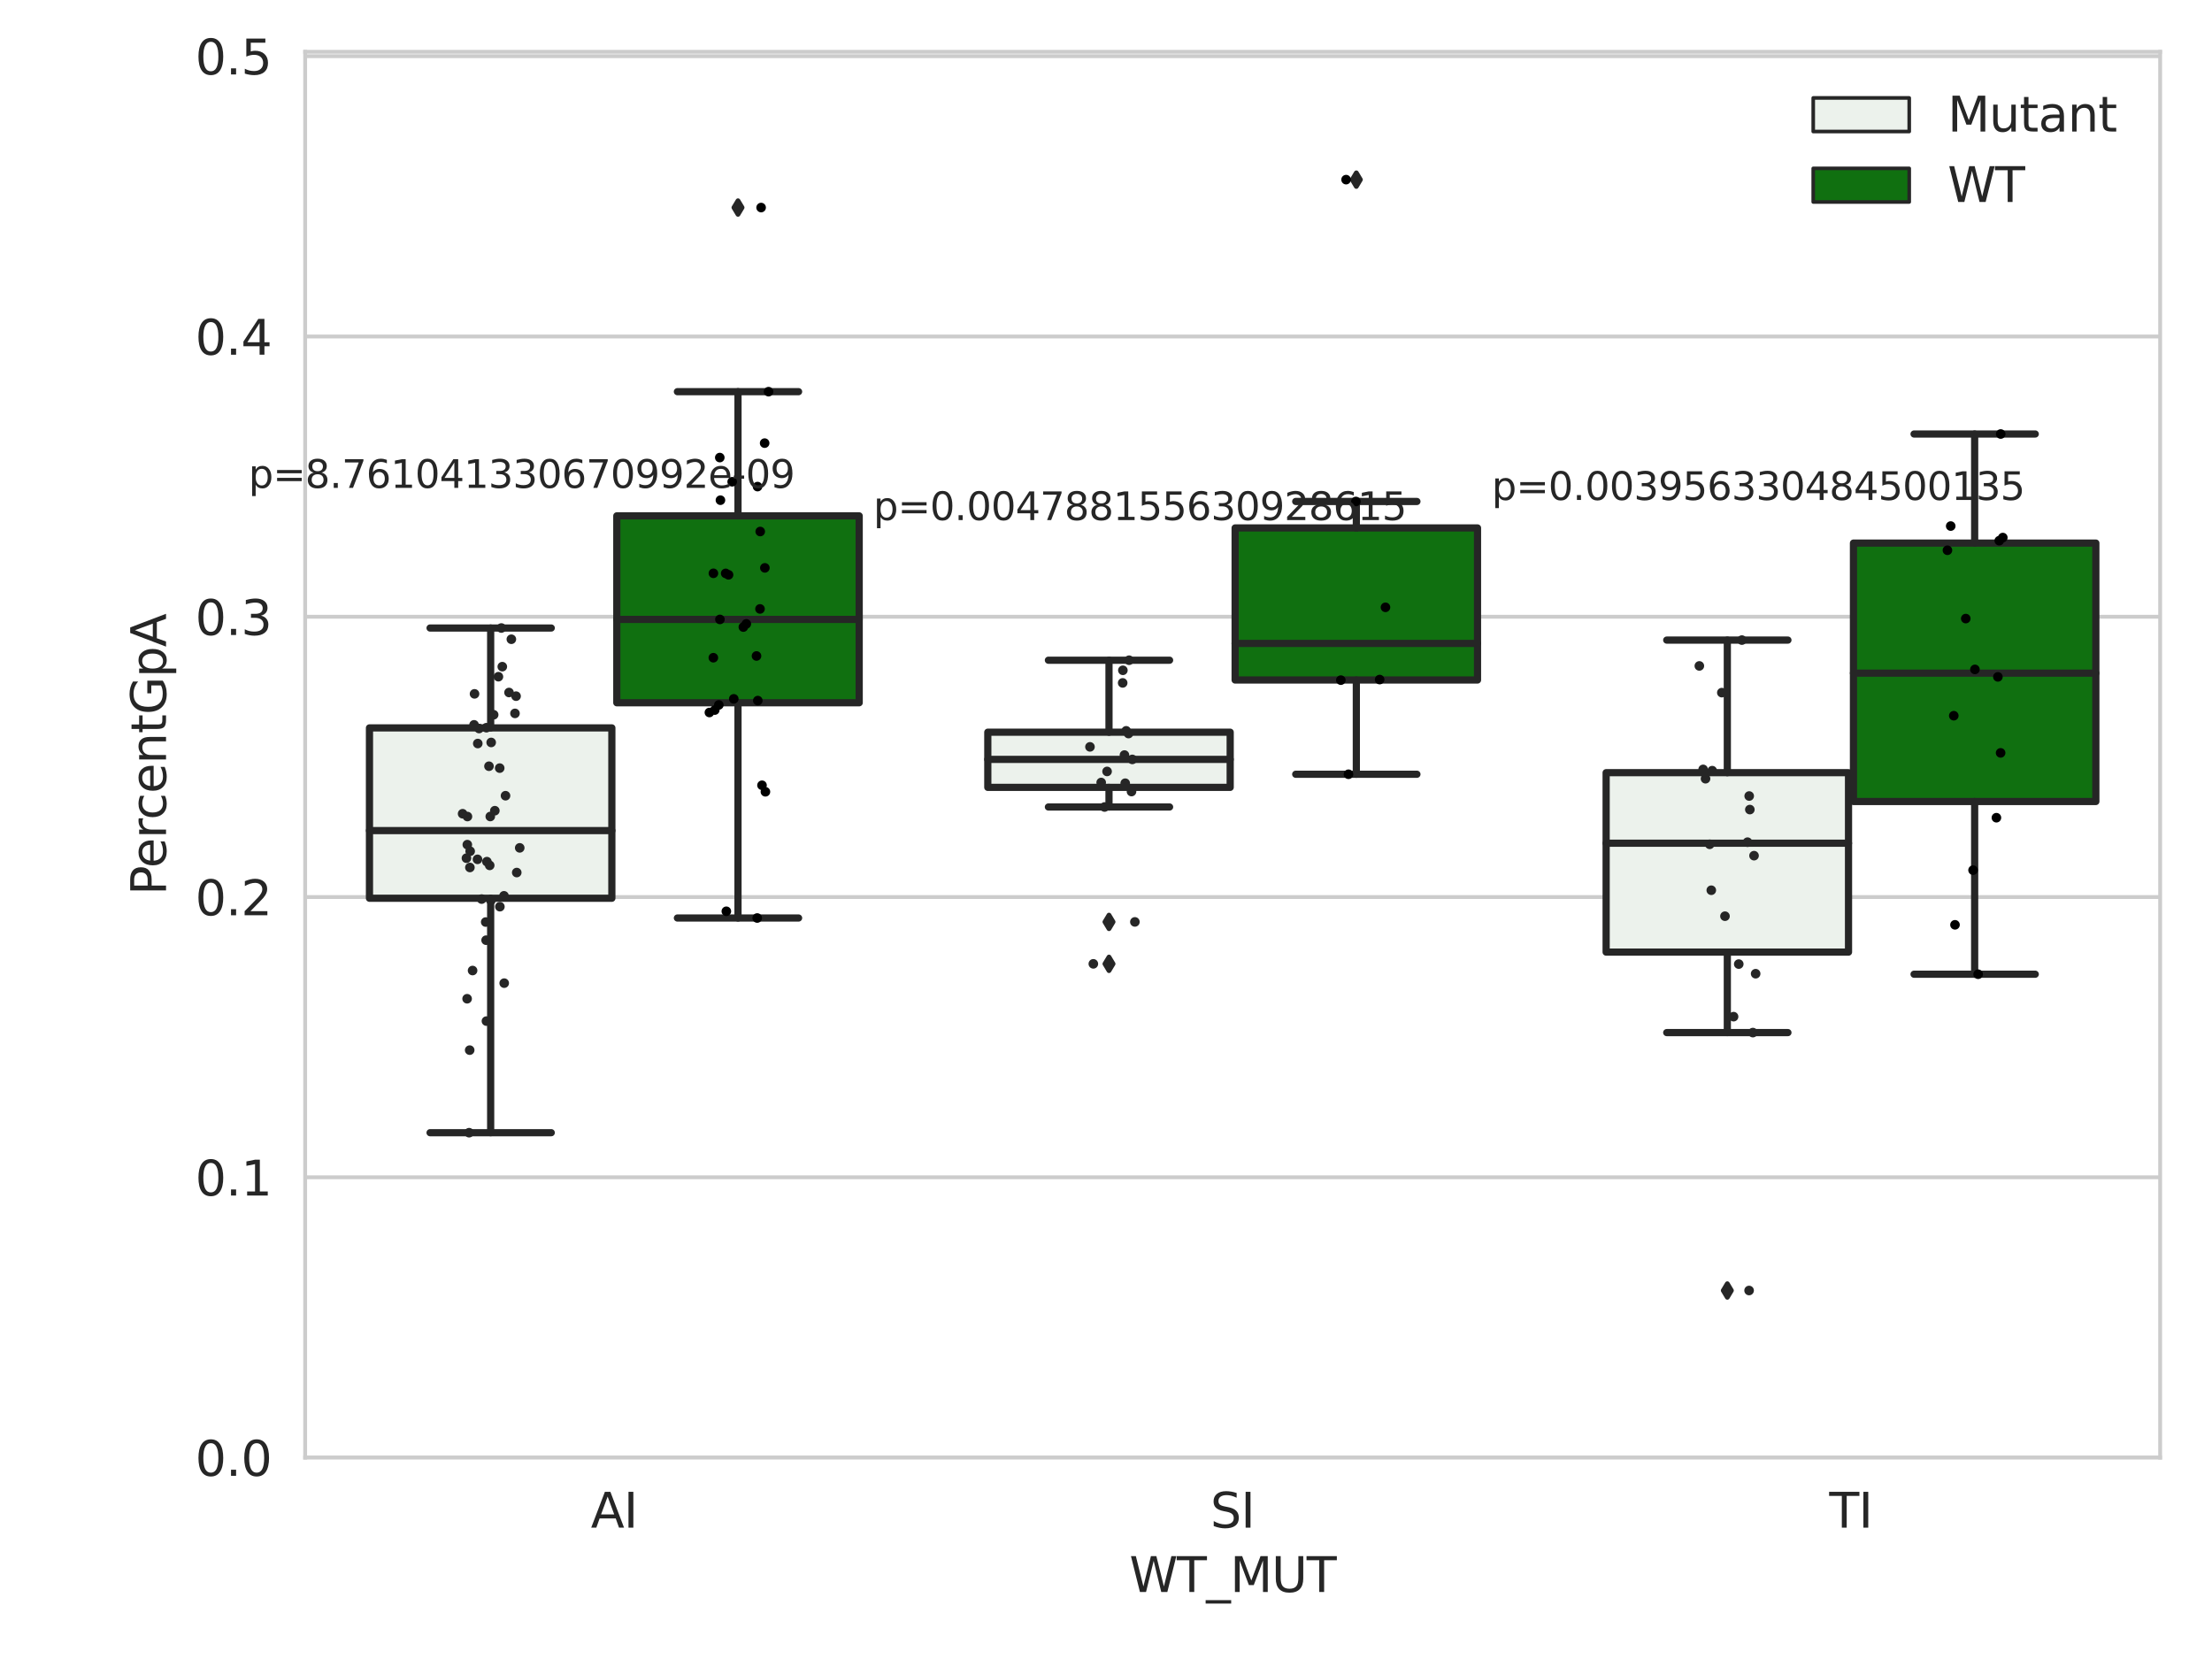<?xml version="1.0" encoding="utf-8" standalone="no"?>
<!DOCTYPE svg PUBLIC "-//W3C//DTD SVG 1.1//EN"
  "http://www.w3.org/Graphics/SVG/1.1/DTD/svg11.dtd">
<svg xmlns:xlink="http://www.w3.org/1999/xlink" width="460.8pt" height="345.6pt" viewBox="0 0 460.8 345.6" xmlns="http://www.w3.org/2000/svg" version="1.1">
 <defs>
  <style type="text/css">*{stroke-linejoin: round; stroke-linecap: butt}</style>
 </defs>
 <g id="figure_1">
  <g id="patch_1">
   <path d="M 0 345.6 
L 460.8 345.6 
L 460.8 0 
L 0 0 
z
" style="fill: #ffffff"/>
  </g>
  <g id="axes_1">
   <g id="patch_2">
    <path d="M 63.571 303.64 
L 450 303.64 
L 450 10.8 
L 63.571 10.8 
z
" style="fill: #ffffff"/>
   </g>
   <g id="matplotlib.axis_1">
    <g id="xtick_1">
     <g id="text_1">
      <!-- AI -->
      <g style="fill: #262626" transform="translate(123.081 318.238) scale(0.1 -0.1)">
       <defs>
        <path id="DejaVuSans-41" d="M 2188 4044 
L 1331 1722 
L 3047 1722 
L 2188 4044 
z
M 1831 4666 
L 2547 4666 
L 4325 0 
L 3669 0 
L 3244 1197 
L 1141 1197 
L 716 0 
L 50 0 
L 1831 4666 
z
" transform="scale(0.016)"/>
        <path id="DejaVuSans-49" d="M 628 4666 
L 1259 4666 
L 1259 0 
L 628 0 
L 628 4666 
z
" transform="scale(0.016)"/>
       </defs>
       <use xlink:href="#DejaVuSans-41"/>
       <use xlink:href="#DejaVuSans-49" x="68.408"/>
      </g>
     </g>
    </g>
    <g id="xtick_2">
     <g id="text_2">
      <!-- SI -->
      <g style="fill: #262626" transform="translate(252.136 318.238) scale(0.1 -0.1)">
       <defs>
        <path id="DejaVuSans-53" d="M 3425 4513 
L 3425 3897 
Q 3066 4069 2747 4153 
Q 2428 4238 2131 4238 
Q 1616 4238 1336 4038 
Q 1056 3838 1056 3469 
Q 1056 3159 1242 3001 
Q 1428 2844 1947 2747 
L 2328 2669 
Q 3034 2534 3370 2195 
Q 3706 1856 3706 1288 
Q 3706 609 3251 259 
Q 2797 -91 1919 -91 
Q 1588 -91 1214 -16 
Q 841 59 441 206 
L 441 856 
Q 825 641 1194 531 
Q 1563 422 1919 422 
Q 2459 422 2753 634 
Q 3047 847 3047 1241 
Q 3047 1584 2836 1778 
Q 2625 1972 2144 2069 
L 1759 2144 
Q 1053 2284 737 2584 
Q 422 2884 422 3419 
Q 422 4038 858 4394 
Q 1294 4750 2059 4750 
Q 2388 4750 2728 4690 
Q 3069 4631 3425 4513 
z
" transform="scale(0.016)"/>
       </defs>
       <use xlink:href="#DejaVuSans-53"/>
       <use xlink:href="#DejaVuSans-49" x="63.477"/>
      </g>
     </g>
    </g>
    <g id="xtick_3">
     <g id="text_3">
      <!-- TI -->
      <g style="fill: #262626" transform="translate(381.066 318.238) scale(0.1 -0.1)">
       <defs>
        <path id="DejaVuSans-54" d="M -19 4666 
L 3928 4666 
L 3928 4134 
L 2272 4134 
L 2272 0 
L 1638 0 
L 1638 4134 
L -19 4134 
L -19 4666 
z
" transform="scale(0.016)"/>
       </defs>
       <use xlink:href="#DejaVuSans-54"/>
       <use xlink:href="#DejaVuSans-49" x="61.084"/>
      </g>
     </g>
    </g>
    <g id="text_4">
     <!-- WT_MUT -->
     <g style="fill: #262626" transform="translate(235.261 331.638) scale(0.1 -0.1)">
      <defs>
       <path id="DejaVuSans-57" d="M 213 4666 
L 850 4666 
L 1831 722 
L 2809 4666 
L 3519 4666 
L 4500 722 
L 5478 4666 
L 6119 4666 
L 4947 0 
L 4153 0 
L 3169 4050 
L 2175 0 
L 1381 0 
L 213 4666 
z
" transform="scale(0.016)"/>
       <path id="DejaVuSans-5f" d="M 3263 -1063 
L 3263 -1509 
L -63 -1509 
L -63 -1063 
L 3263 -1063 
z
" transform="scale(0.016)"/>
       <path id="DejaVuSans-4d" d="M 628 4666 
L 1569 4666 
L 2759 1491 
L 3956 4666 
L 4897 4666 
L 4897 0 
L 4281 0 
L 4281 4097 
L 3078 897 
L 2444 897 
L 1241 4097 
L 1241 0 
L 628 0 
L 628 4666 
z
" transform="scale(0.016)"/>
       <path id="DejaVuSans-55" d="M 556 4666 
L 1191 4666 
L 1191 1831 
Q 1191 1081 1462 751 
Q 1734 422 2344 422 
Q 2950 422 3222 751 
Q 3494 1081 3494 1831 
L 3494 4666 
L 4128 4666 
L 4128 1753 
Q 4128 841 3676 375 
Q 3225 -91 2344 -91 
Q 1459 -91 1007 375 
Q 556 841 556 1753 
L 556 4666 
z
" transform="scale(0.016)"/>
      </defs>
      <use xlink:href="#DejaVuSans-57"/>
      <use xlink:href="#DejaVuSans-54" x="98.877"/>
      <use xlink:href="#DejaVuSans-5f" x="159.961"/>
      <use xlink:href="#DejaVuSans-4d" x="209.961"/>
      <use xlink:href="#DejaVuSans-55" x="296.24"/>
      <use xlink:href="#DejaVuSans-54" x="369.434"/>
     </g>
    </g>
   </g>
   <g id="matplotlib.axis_2">
    <g id="ytick_1">
     <g id="line2d_1">
      <path d="M 63.571 303.64 
L 450 303.64 
" clip-path="url(#p03d2426747)" style="fill: none; stroke: #cccccc; stroke-width: 0.8; stroke-linecap: round"/>
     </g>
     <g id="text_5">
      <!-- 0.0 -->
      <g style="fill: #262626" transform="translate(40.668 307.439) scale(0.1 -0.1)">
       <defs>
        <path id="DejaVuSans-30" d="M 2034 4250 
Q 1547 4250 1301 3770 
Q 1056 3291 1056 2328 
Q 1056 1369 1301 889 
Q 1547 409 2034 409 
Q 2525 409 2770 889 
Q 3016 1369 3016 2328 
Q 3016 3291 2770 3770 
Q 2525 4250 2034 4250 
z
M 2034 4750 
Q 2819 4750 3233 4129 
Q 3647 3509 3647 2328 
Q 3647 1150 3233 529 
Q 2819 -91 2034 -91 
Q 1250 -91 836 529 
Q 422 1150 422 2328 
Q 422 3509 836 4129 
Q 1250 4750 2034 4750 
z
" transform="scale(0.016)"/>
        <path id="DejaVuSans-2e" d="M 684 794 
L 1344 794 
L 1344 0 
L 684 0 
L 684 794 
z
" transform="scale(0.016)"/>
       </defs>
       <use xlink:href="#DejaVuSans-30"/>
       <use xlink:href="#DejaVuSans-2e" x="63.623"/>
       <use xlink:href="#DejaVuSans-30" x="95.41"/>
      </g>
     </g>
    </g>
    <g id="ytick_2">
     <g id="line2d_2">
      <path d="M 63.571 245.254 
L 450 245.254 
" clip-path="url(#p03d2426747)" style="fill: none; stroke: #cccccc; stroke-width: 0.8; stroke-linecap: round"/>
     </g>
     <g id="text_6">
      <!-- 0.1 -->
      <g style="fill: #262626" transform="translate(40.668 249.053) scale(0.1 -0.1)">
       <defs>
        <path id="DejaVuSans-31" d="M 794 531 
L 1825 531 
L 1825 4091 
L 703 3866 
L 703 4441 
L 1819 4666 
L 2450 4666 
L 2450 531 
L 3481 531 
L 3481 0 
L 794 0 
L 794 531 
z
" transform="scale(0.016)"/>
       </defs>
       <use xlink:href="#DejaVuSans-30"/>
       <use xlink:href="#DejaVuSans-2e" x="63.623"/>
       <use xlink:href="#DejaVuSans-31" x="95.41"/>
      </g>
     </g>
    </g>
    <g id="ytick_3">
     <g id="line2d_3">
      <path d="M 63.571 186.867 
L 450 186.867 
" clip-path="url(#p03d2426747)" style="fill: none; stroke: #cccccc; stroke-width: 0.8; stroke-linecap: round"/>
     </g>
     <g id="text_7">
      <!-- 0.2 -->
      <g style="fill: #262626" transform="translate(40.668 190.666) scale(0.1 -0.1)">
       <defs>
        <path id="DejaVuSans-32" d="M 1228 531 
L 3431 531 
L 3431 0 
L 469 0 
L 469 531 
Q 828 903 1448 1529 
Q 2069 2156 2228 2338 
Q 2531 2678 2651 2914 
Q 2772 3150 2772 3378 
Q 2772 3750 2511 3984 
Q 2250 4219 1831 4219 
Q 1534 4219 1204 4116 
Q 875 4013 500 3803 
L 500 4441 
Q 881 4594 1212 4672 
Q 1544 4750 1819 4750 
Q 2544 4750 2975 4387 
Q 3406 4025 3406 3419 
Q 3406 3131 3298 2873 
Q 3191 2616 2906 2266 
Q 2828 2175 2409 1742 
Q 1991 1309 1228 531 
z
" transform="scale(0.016)"/>
       </defs>
       <use xlink:href="#DejaVuSans-30"/>
       <use xlink:href="#DejaVuSans-2e" x="63.623"/>
       <use xlink:href="#DejaVuSans-32" x="95.41"/>
      </g>
     </g>
    </g>
    <g id="ytick_4">
     <g id="line2d_4">
      <path d="M 63.571 128.481 
L 450 128.481 
" clip-path="url(#p03d2426747)" style="fill: none; stroke: #cccccc; stroke-width: 0.8; stroke-linecap: round"/>
     </g>
     <g id="text_8">
      <!-- 0.3 -->
      <g style="fill: #262626" transform="translate(40.668 132.28) scale(0.1 -0.1)">
       <defs>
        <path id="DejaVuSans-33" d="M 2597 2516 
Q 3050 2419 3304 2112 
Q 3559 1806 3559 1356 
Q 3559 666 3084 287 
Q 2609 -91 1734 -91 
Q 1441 -91 1130 -33 
Q 819 25 488 141 
L 488 750 
Q 750 597 1062 519 
Q 1375 441 1716 441 
Q 2309 441 2620 675 
Q 2931 909 2931 1356 
Q 2931 1769 2642 2001 
Q 2353 2234 1838 2234 
L 1294 2234 
L 1294 2753 
L 1863 2753 
Q 2328 2753 2575 2939 
Q 2822 3125 2822 3475 
Q 2822 3834 2567 4026 
Q 2313 4219 1838 4219 
Q 1578 4219 1281 4162 
Q 984 4106 628 3988 
L 628 4550 
Q 988 4650 1302 4700 
Q 1616 4750 1894 4750 
Q 2613 4750 3031 4423 
Q 3450 4097 3450 3541 
Q 3450 3153 3228 2886 
Q 3006 2619 2597 2516 
z
" transform="scale(0.016)"/>
       </defs>
       <use xlink:href="#DejaVuSans-30"/>
       <use xlink:href="#DejaVuSans-2e" x="63.623"/>
       <use xlink:href="#DejaVuSans-33" x="95.41"/>
      </g>
     </g>
    </g>
    <g id="ytick_5">
     <g id="line2d_5">
      <path d="M 63.571 70.094 
L 450 70.094 
" clip-path="url(#p03d2426747)" style="fill: none; stroke: #cccccc; stroke-width: 0.8; stroke-linecap: round"/>
     </g>
     <g id="text_9">
      <!-- 0.4 -->
      <g style="fill: #262626" transform="translate(40.668 73.893) scale(0.1 -0.1)">
       <defs>
        <path id="DejaVuSans-34" d="M 2419 4116 
L 825 1625 
L 2419 1625 
L 2419 4116 
z
M 2253 4666 
L 3047 4666 
L 3047 1625 
L 3713 1625 
L 3713 1100 
L 3047 1100 
L 3047 0 
L 2419 0 
L 2419 1100 
L 313 1100 
L 313 1709 
L 2253 4666 
z
" transform="scale(0.016)"/>
       </defs>
       <use xlink:href="#DejaVuSans-30"/>
       <use xlink:href="#DejaVuSans-2e" x="63.623"/>
       <use xlink:href="#DejaVuSans-34" x="95.41"/>
      </g>
     </g>
    </g>
    <g id="ytick_6">
     <g id="line2d_6">
      <path d="M 63.571 11.708 
L 450 11.708 
" clip-path="url(#p03d2426747)" style="fill: none; stroke: #cccccc; stroke-width: 0.8; stroke-linecap: round"/>
     </g>
     <g id="text_10">
      <!-- 0.5 -->
      <g style="fill: #262626" transform="translate(40.668 15.507) scale(0.1 -0.1)">
       <defs>
        <path id="DejaVuSans-35" d="M 691 4666 
L 3169 4666 
L 3169 4134 
L 1269 4134 
L 1269 2991 
Q 1406 3038 1543 3061 
Q 1681 3084 1819 3084 
Q 2600 3084 3056 2656 
Q 3513 2228 3513 1497 
Q 3513 744 3044 326 
Q 2575 -91 1722 -91 
Q 1428 -91 1123 -41 
Q 819 9 494 109 
L 494 744 
Q 775 591 1075 516 
Q 1375 441 1709 441 
Q 2250 441 2565 725 
Q 2881 1009 2881 1497 
Q 2881 1984 2565 2268 
Q 2250 2553 1709 2553 
Q 1456 2553 1204 2497 
Q 953 2441 691 2322 
L 691 4666 
z
" transform="scale(0.016)"/>
       </defs>
       <use xlink:href="#DejaVuSans-30"/>
       <use xlink:href="#DejaVuSans-2e" x="63.623"/>
       <use xlink:href="#DejaVuSans-35" x="95.41"/>
      </g>
     </g>
    </g>
    <g id="text_11">
     <!-- PercentGpA -->
     <g style="fill: #262626" transform="translate(34.588 186.497) rotate(-90) scale(0.1 -0.1)">
      <defs>
       <path id="DejaVuSans-50" d="M 1259 4147 
L 1259 2394 
L 2053 2394 
Q 2494 2394 2734 2622 
Q 2975 2850 2975 3272 
Q 2975 3691 2734 3919 
Q 2494 4147 2053 4147 
L 1259 4147 
z
M 628 4666 
L 2053 4666 
Q 2838 4666 3239 4311 
Q 3641 3956 3641 3272 
Q 3641 2581 3239 2228 
Q 2838 1875 2053 1875 
L 1259 1875 
L 1259 0 
L 628 0 
L 628 4666 
z
" transform="scale(0.016)"/>
       <path id="DejaVuSans-65" d="M 3597 1894 
L 3597 1613 
L 953 1613 
Q 991 1019 1311 708 
Q 1631 397 2203 397 
Q 2534 397 2845 478 
Q 3156 559 3463 722 
L 3463 178 
Q 3153 47 2828 -22 
Q 2503 -91 2169 -91 
Q 1331 -91 842 396 
Q 353 884 353 1716 
Q 353 2575 817 3079 
Q 1281 3584 2069 3584 
Q 2775 3584 3186 3129 
Q 3597 2675 3597 1894 
z
M 3022 2063 
Q 3016 2534 2758 2815 
Q 2500 3097 2075 3097 
Q 1594 3097 1305 2825 
Q 1016 2553 972 2059 
L 3022 2063 
z
" transform="scale(0.016)"/>
       <path id="DejaVuSans-72" d="M 2631 2963 
Q 2534 3019 2420 3045 
Q 2306 3072 2169 3072 
Q 1681 3072 1420 2755 
Q 1159 2438 1159 1844 
L 1159 0 
L 581 0 
L 581 3500 
L 1159 3500 
L 1159 2956 
Q 1341 3275 1631 3429 
Q 1922 3584 2338 3584 
Q 2397 3584 2469 3576 
Q 2541 3569 2628 3553 
L 2631 2963 
z
" transform="scale(0.016)"/>
       <path id="DejaVuSans-63" d="M 3122 3366 
L 3122 2828 
Q 2878 2963 2633 3030 
Q 2388 3097 2138 3097 
Q 1578 3097 1268 2742 
Q 959 2388 959 1747 
Q 959 1106 1268 751 
Q 1578 397 2138 397 
Q 2388 397 2633 464 
Q 2878 531 3122 666 
L 3122 134 
Q 2881 22 2623 -34 
Q 2366 -91 2075 -91 
Q 1284 -91 818 406 
Q 353 903 353 1747 
Q 353 2603 823 3093 
Q 1294 3584 2113 3584 
Q 2378 3584 2631 3529 
Q 2884 3475 3122 3366 
z
" transform="scale(0.016)"/>
       <path id="DejaVuSans-6e" d="M 3513 2113 
L 3513 0 
L 2938 0 
L 2938 2094 
Q 2938 2591 2744 2837 
Q 2550 3084 2163 3084 
Q 1697 3084 1428 2787 
Q 1159 2491 1159 1978 
L 1159 0 
L 581 0 
L 581 3500 
L 1159 3500 
L 1159 2956 
Q 1366 3272 1645 3428 
Q 1925 3584 2291 3584 
Q 2894 3584 3203 3211 
Q 3513 2838 3513 2113 
z
" transform="scale(0.016)"/>
       <path id="DejaVuSans-74" d="M 1172 4494 
L 1172 3500 
L 2356 3500 
L 2356 3053 
L 1172 3053 
L 1172 1153 
Q 1172 725 1289 603 
Q 1406 481 1766 481 
L 2356 481 
L 2356 0 
L 1766 0 
Q 1100 0 847 248 
Q 594 497 594 1153 
L 594 3053 
L 172 3053 
L 172 3500 
L 594 3500 
L 594 4494 
L 1172 4494 
z
" transform="scale(0.016)"/>
       <path id="DejaVuSans-47" d="M 3809 666 
L 3809 1919 
L 2778 1919 
L 2778 2438 
L 4434 2438 
L 4434 434 
Q 4069 175 3628 42 
Q 3188 -91 2688 -91 
Q 1594 -91 976 548 
Q 359 1188 359 2328 
Q 359 3472 976 4111 
Q 1594 4750 2688 4750 
Q 3144 4750 3555 4637 
Q 3966 4525 4313 4306 
L 4313 3634 
Q 3963 3931 3569 4081 
Q 3175 4231 2741 4231 
Q 1884 4231 1454 3753 
Q 1025 3275 1025 2328 
Q 1025 1384 1454 906 
Q 1884 428 2741 428 
Q 3075 428 3337 486 
Q 3600 544 3809 666 
z
" transform="scale(0.016)"/>
       <path id="DejaVuSans-70" d="M 1159 525 
L 1159 -1331 
L 581 -1331 
L 581 3500 
L 1159 3500 
L 1159 2969 
Q 1341 3281 1617 3432 
Q 1894 3584 2278 3584 
Q 2916 3584 3314 3078 
Q 3713 2572 3713 1747 
Q 3713 922 3314 415 
Q 2916 -91 2278 -91 
Q 1894 -91 1617 61 
Q 1341 213 1159 525 
z
M 3116 1747 
Q 3116 2381 2855 2742 
Q 2594 3103 2138 3103 
Q 1681 3103 1420 2742 
Q 1159 2381 1159 1747 
Q 1159 1113 1420 752 
Q 1681 391 2138 391 
Q 2594 391 2855 752 
Q 3116 1113 3116 1747 
z
" transform="scale(0.016)"/>
      </defs>
      <use xlink:href="#DejaVuSans-50"/>
      <use xlink:href="#DejaVuSans-65" x="56.678"/>
      <use xlink:href="#DejaVuSans-72" x="118.201"/>
      <use xlink:href="#DejaVuSans-63" x="157.064"/>
      <use xlink:href="#DejaVuSans-65" x="212.045"/>
      <use xlink:href="#DejaVuSans-6e" x="273.568"/>
      <use xlink:href="#DejaVuSans-74" x="336.947"/>
      <use xlink:href="#DejaVuSans-47" x="376.156"/>
      <use xlink:href="#DejaVuSans-70" x="453.646"/>
      <use xlink:href="#DejaVuSans-41" x="517.123"/>
     </g>
    </g>
   </g>
   <g id="patch_3">
    <path d="M 76.967 187.124 
L 127.461 187.124 
L 127.461 151.634 
L 76.967 151.634 
L 76.967 187.124 
z
" clip-path="url(#p03d2426747)" style="fill: #ecf2ec; stroke: #262626; stroke-width: 1.5; stroke-linejoin: miter"/>
   </g>
   <g id="patch_4">
    <path d="M 128.491 146.398 
L 178.985 146.398 
L 178.985 107.462 
L 128.491 107.462 
L 128.491 146.398 
z
" clip-path="url(#p03d2426747)" style="fill: #107010; stroke: #262626; stroke-width: 1.5; stroke-linejoin: miter"/>
   </g>
   <g id="patch_5">
    <path d="M 205.777 164.025 
L 256.27 164.025 
L 256.27 152.53 
L 205.777 152.53 
L 205.777 164.025 
z
" clip-path="url(#p03d2426747)" style="fill: #ecf2ec; stroke: #262626; stroke-width: 1.5; stroke-linejoin: miter"/>
   </g>
   <g id="patch_6">
    <path d="M 257.301 141.658 
L 307.794 141.658 
L 307.794 109.979 
L 257.301 109.979 
L 257.301 141.658 
z
" clip-path="url(#p03d2426747)" style="fill: #107010; stroke: #262626; stroke-width: 1.5; stroke-linejoin: miter"/>
   </g>
   <g id="patch_7">
    <path d="M 334.587 198.341 
L 385.08 198.341 
L 385.08 160.963 
L 334.587 160.963 
L 334.587 198.341 
z
" clip-path="url(#p03d2426747)" style="fill: #ecf2ec; stroke: #262626; stroke-width: 1.5; stroke-linejoin: miter"/>
   </g>
   <g id="patch_8">
    <path d="M 386.11 166.967 
L 436.604 166.967 
L 436.604 113.134 
L 386.11 113.134 
L 386.11 166.967 
z
" clip-path="url(#p03d2426747)" style="fill: #107010; stroke: #262626; stroke-width: 1.5; stroke-linejoin: miter"/>
   </g>
   <g id="patch_9">
    <path d="M 127.976 303.64 
L 127.976 303.64 
L 127.976 303.64 
L 127.976 303.64 
z
" clip-path="url(#p03d2426747)" style="fill: #ecf2ec; stroke: #262626; stroke-width: 0.75; stroke-linejoin: miter"/>
   </g>
   <g id="patch_10">
    <path d="M 127.976 303.64 
L 127.976 303.64 
L 127.976 303.64 
L 127.976 303.64 
z
" clip-path="url(#p03d2426747)" style="fill: #107010; stroke: #262626; stroke-width: 0.75; stroke-linejoin: miter"/>
   </g>
   <g id="PathCollection_1"/>
   <g id="PathCollection_2"/>
   <g id="line2d_7">
    <path d="M 102.214 187.124 
L 102.214 235.961 
" clip-path="url(#p03d2426747)" style="fill: none; stroke: #262626; stroke-width: 1.5; stroke-linecap: round"/>
   </g>
   <g id="line2d_8">
    <path d="M 102.214 151.634 
L 102.214 130.827 
" clip-path="url(#p03d2426747)" style="fill: none; stroke: #262626; stroke-width: 1.5; stroke-linecap: round"/>
   </g>
   <g id="line2d_9">
    <path d="M 89.591 235.961 
L 114.837 235.961 
" clip-path="url(#p03d2426747)" style="fill: none; stroke: #262626; stroke-width: 1.5; stroke-linecap: round"/>
   </g>
   <g id="line2d_10">
    <path d="M 89.591 130.827 
L 114.837 130.827 
" clip-path="url(#p03d2426747)" style="fill: none; stroke: #262626; stroke-width: 1.5; stroke-linecap: round"/>
   </g>
   <g id="line2d_11"/>
   <g id="line2d_12">
    <path d="M 153.738 146.398 
L 153.738 191.238 
" clip-path="url(#p03d2426747)" style="fill: none; stroke: #262626; stroke-width: 1.5; stroke-linecap: round"/>
   </g>
   <g id="line2d_13">
    <path d="M 153.738 107.462 
L 153.738 81.593 
" clip-path="url(#p03d2426747)" style="fill: none; stroke: #262626; stroke-width: 1.5; stroke-linecap: round"/>
   </g>
   <g id="line2d_14">
    <path d="M 141.115 191.238 
L 166.361 191.238 
" clip-path="url(#p03d2426747)" style="fill: none; stroke: #262626; stroke-width: 1.5; stroke-linecap: round"/>
   </g>
   <g id="line2d_15">
    <path d="M 141.115 81.593 
L 166.361 81.593 
" clip-path="url(#p03d2426747)" style="fill: none; stroke: #262626; stroke-width: 1.5; stroke-linecap: round"/>
   </g>
   <g id="line2d_16">
    <defs>
     <path id="m370434f773" d="M -0 1.414 
L 0.849 0 
L 0 -1.414 
L -0.849 -0 
z
" style="stroke: #262626; stroke-linejoin: miter"/>
    </defs>
    <g clip-path="url(#p03d2426747)">
     <use xlink:href="#m370434f773" x="153.738" y="43.237" style="fill: #262626; stroke: #262626; stroke-linejoin: miter"/>
    </g>
   </g>
   <g id="line2d_17">
    <path d="M 231.024 164.025 
L 231.024 168.11 
" clip-path="url(#p03d2426747)" style="fill: none; stroke: #262626; stroke-width: 1.5; stroke-linecap: round"/>
   </g>
   <g id="line2d_18">
    <path d="M 231.024 152.53 
L 231.024 137.535 
" clip-path="url(#p03d2426747)" style="fill: none; stroke: #262626; stroke-width: 1.5; stroke-linecap: round"/>
   </g>
   <g id="line2d_19">
    <path d="M 218.4 168.11 
L 243.647 168.11 
" clip-path="url(#p03d2426747)" style="fill: none; stroke: #262626; stroke-width: 1.5; stroke-linecap: round"/>
   </g>
   <g id="line2d_20">
    <path d="M 218.4 137.535 
L 243.647 137.535 
" clip-path="url(#p03d2426747)" style="fill: none; stroke: #262626; stroke-width: 1.5; stroke-linecap: round"/>
   </g>
   <g id="line2d_21">
    <g clip-path="url(#p03d2426747)">
     <use xlink:href="#m370434f773" x="231.024" y="200.785" style="fill: #262626; stroke: #262626; stroke-linejoin: miter"/>
     <use xlink:href="#m370434f773" x="231.024" y="192.05" style="fill: #262626; stroke: #262626; stroke-linejoin: miter"/>
    </g>
   </g>
   <g id="line2d_22">
    <path d="M 282.548 141.658 
L 282.548 161.29 
" clip-path="url(#p03d2426747)" style="fill: none; stroke: #262626; stroke-width: 1.5; stroke-linecap: round"/>
   </g>
   <g id="line2d_23">
    <path d="M 282.548 109.979 
L 282.548 104.467 
" clip-path="url(#p03d2426747)" style="fill: none; stroke: #262626; stroke-width: 1.5; stroke-linecap: round"/>
   </g>
   <g id="line2d_24">
    <path d="M 269.924 161.29 
L 295.171 161.29 
" clip-path="url(#p03d2426747)" style="fill: none; stroke: #262626; stroke-width: 1.5; stroke-linecap: round"/>
   </g>
   <g id="line2d_25">
    <path d="M 269.924 104.467 
L 295.171 104.467 
" clip-path="url(#p03d2426747)" style="fill: none; stroke: #262626; stroke-width: 1.5; stroke-linecap: round"/>
   </g>
   <g id="line2d_26">
    <g clip-path="url(#p03d2426747)">
     <use xlink:href="#m370434f773" x="282.548" y="37.422" style="fill: #262626; stroke: #262626; stroke-linejoin: miter"/>
    </g>
   </g>
   <g id="line2d_27">
    <path d="M 359.833 198.341 
L 359.833 215.108 
" clip-path="url(#p03d2426747)" style="fill: none; stroke: #262626; stroke-width: 1.5; stroke-linecap: round"/>
   </g>
   <g id="line2d_28">
    <path d="M 359.833 160.963 
L 359.833 133.343 
" clip-path="url(#p03d2426747)" style="fill: none; stroke: #262626; stroke-width: 1.5; stroke-linecap: round"/>
   </g>
   <g id="line2d_29">
    <path d="M 347.21 215.108 
L 372.457 215.108 
" clip-path="url(#p03d2426747)" style="fill: none; stroke: #262626; stroke-width: 1.5; stroke-linecap: round"/>
   </g>
   <g id="line2d_30">
    <path d="M 347.21 133.343 
L 372.457 133.343 
" clip-path="url(#p03d2426747)" style="fill: none; stroke: #262626; stroke-width: 1.5; stroke-linecap: round"/>
   </g>
   <g id="line2d_31">
    <g clip-path="url(#p03d2426747)">
     <use xlink:href="#m370434f773" x="359.833" y="268.836" style="fill: #262626; stroke: #262626; stroke-linejoin: miter"/>
    </g>
   </g>
   <g id="line2d_32">
    <path d="M 411.357 166.967 
L 411.357 202.948 
" clip-path="url(#p03d2426747)" style="fill: none; stroke: #262626; stroke-width: 1.5; stroke-linecap: round"/>
   </g>
   <g id="line2d_33">
    <path d="M 411.357 113.134 
L 411.357 90.412 
" clip-path="url(#p03d2426747)" style="fill: none; stroke: #262626; stroke-width: 1.5; stroke-linecap: round"/>
   </g>
   <g id="line2d_34">
    <path d="M 398.734 202.948 
L 423.98 202.948 
" clip-path="url(#p03d2426747)" style="fill: none; stroke: #262626; stroke-width: 1.5; stroke-linecap: round"/>
   </g>
   <g id="line2d_35">
    <path d="M 398.734 90.412 
L 423.98 90.412 
" clip-path="url(#p03d2426747)" style="fill: none; stroke: #262626; stroke-width: 1.5; stroke-linecap: round"/>
   </g>
   <g id="line2d_36"/>
   <g id="line2d_37">
    <path d="M 76.967 173.027 
L 127.461 173.027 
" clip-path="url(#p03d2426747)" style="fill: none; stroke: #262626; stroke-width: 1.5; stroke-linecap: round"/>
   </g>
   <g id="line2d_38">
    <path d="M 128.491 129.038 
L 178.985 129.038 
" clip-path="url(#p03d2426747)" style="fill: none; stroke: #262626; stroke-width: 1.5; stroke-linecap: round"/>
   </g>
   <g id="line2d_39">
    <path d="M 205.777 158.199 
L 256.27 158.199 
" clip-path="url(#p03d2426747)" style="fill: none; stroke: #262626; stroke-width: 1.5; stroke-linecap: round"/>
   </g>
   <g id="line2d_40">
    <path d="M 257.301 134.04 
L 307.794 134.04 
" clip-path="url(#p03d2426747)" style="fill: none; stroke: #262626; stroke-width: 1.5; stroke-linecap: round"/>
   </g>
   <g id="line2d_41">
    <path d="M 334.587 175.662 
L 385.08 175.662 
" clip-path="url(#p03d2426747)" style="fill: none; stroke: #262626; stroke-width: 1.5; stroke-linecap: round"/>
   </g>
   <g id="line2d_42">
    <path d="M 386.11 140.227 
L 436.604 140.227 
" clip-path="url(#p03d2426747)" style="fill: none; stroke: #262626; stroke-width: 1.5; stroke-linecap: round"/>
   </g>
   <g id="patch_11">
    <path d="M 63.571 303.64 
L 63.571 10.8 
" style="fill: none; stroke: #cccccc; stroke-width: 0.8; stroke-linejoin: miter; stroke-linecap: square"/>
   </g>
   <g id="patch_12">
    <path d="M 450 303.64 
L 450 10.8 
" style="fill: none; stroke: #cccccc; stroke-width: 0.8; stroke-linejoin: miter; stroke-linecap: square"/>
   </g>
   <g id="patch_13">
    <path d="M 63.571 303.64 
L 450 303.64 
" style="fill: none; stroke: #cccccc; stroke-width: 0.8; stroke-linejoin: miter; stroke-linecap: square"/>
   </g>
   <g id="patch_14">
    <path d="M 63.571 10.8 
L 450 10.8 
" style="fill: none; stroke: #cccccc; stroke-width: 0.8; stroke-linejoin: miter; stroke-linecap: square"/>
   </g>
   <g id="PathCollection_3">
    <defs>
     <path id="C0_0_c67fadf983" d="M 0 1 
C 0.265 1 0.52 0.895 0.707 0.707 
C 0.895 0.52 1 0.265 1 -0 
C 1 -0.265 0.895 -0.52 0.707 -0.707 
C 0.52 -0.895 0.265 -1 0 -1 
C -0.265 -1 -0.52 -0.895 -0.707 -0.707 
C -0.895 -0.52 -1 -0.265 -1 0 
C -1 0.265 -0.895 0.52 -0.707 0.707 
C -0.52 0.895 -0.265 1 0 1 
z
"/>
    </defs>
    <g clip-path="url(#p03d2426747)">
     <use xlink:href="#C0_0_c67fadf983" x="105.309" y="165.761" style="fill: #262626"/>
    </g>
    <g clip-path="url(#p03d2426747)">
     <use xlink:href="#C0_0_c67fadf983" x="97.723" y="235.961" style="fill: #262626"/>
    </g>
    <g clip-path="url(#p03d2426747)">
     <use xlink:href="#C0_0_c67fadf983" x="104.136" y="188.88" style="fill: #262626"/>
    </g>
    <g clip-path="url(#p03d2426747)">
     <use xlink:href="#C0_0_c67fadf983" x="97.309" y="208.057" style="fill: #262626"/>
    </g>
    <g clip-path="url(#p03d2426747)">
     <use xlink:href="#C0_0_c67fadf983" x="101.329" y="151.592" style="fill: #262626"/>
    </g>
    <g clip-path="url(#p03d2426747)">
     <use xlink:href="#C0_0_c67fadf983" x="103.083" y="168.884" style="fill: #262626"/>
    </g>
    <g clip-path="url(#p03d2426747)">
     <use xlink:href="#C0_0_c67fadf983" x="107.647" y="181.767" style="fill: #262626"/>
    </g>
    <g clip-path="url(#p03d2426747)">
     <use xlink:href="#C0_0_c67fadf983" x="101.266" y="195.859" style="fill: #262626"/>
    </g>
    <g clip-path="url(#p03d2426747)">
     <use xlink:href="#C0_0_c67fadf983" x="102.322" y="154.666" style="fill: #262626"/>
    </g>
    <g clip-path="url(#p03d2426747)">
     <use xlink:href="#C0_0_c67fadf983" x="103.83" y="140.971" style="fill: #262626"/>
    </g>
    <g clip-path="url(#p03d2426747)">
     <use xlink:href="#C0_0_c67fadf983" x="104.097" y="160.012" style="fill: #262626"/>
    </g>
    <g clip-path="url(#p03d2426747)">
     <use xlink:href="#C0_0_c67fadf983" x="105.035" y="204.808" style="fill: #262626"/>
    </g>
    <g clip-path="url(#p03d2426747)">
     <use xlink:href="#C0_0_c67fadf983" x="104.639" y="138.879" style="fill: #262626"/>
    </g>
    <g clip-path="url(#p03d2426747)">
     <use xlink:href="#C0_0_c67fadf983" x="98.755" y="150.998" style="fill: #262626"/>
    </g>
    <g clip-path="url(#p03d2426747)">
     <use xlink:href="#C0_0_c67fadf983" x="97.843" y="218.763" style="fill: #262626"/>
    </g>
    <g clip-path="url(#p03d2426747)">
     <use xlink:href="#C0_0_c67fadf983" x="102.134" y="170.091" style="fill: #262626"/>
    </g>
    <g clip-path="url(#p03d2426747)">
     <use xlink:href="#C0_0_c67fadf983" x="108.268" y="176.625" style="fill: #262626"/>
    </g>
    <g clip-path="url(#p03d2426747)">
     <use xlink:href="#C0_0_c67fadf983" x="101.863" y="159.619" style="fill: #262626"/>
    </g>
    <g clip-path="url(#p03d2426747)">
     <use xlink:href="#C0_0_c67fadf983" x="97.376" y="170.099" style="fill: #262626"/>
    </g>
    <g clip-path="url(#p03d2426747)">
     <use xlink:href="#C0_0_c67fadf983" x="102.015" y="180.276" style="fill: #262626"/>
    </g>
    <g clip-path="url(#p03d2426747)">
     <use xlink:href="#C0_0_c67fadf983" x="107.507" y="145.023" style="fill: #262626"/>
    </g>
    <g clip-path="url(#p03d2426747)">
     <use xlink:href="#C0_0_c67fadf983" x="97.168" y="178.775" style="fill: #262626"/>
    </g>
    <g clip-path="url(#p03d2426747)">
     <use xlink:href="#C0_0_c67fadf983" x="101.431" y="179.497" style="fill: #262626"/>
    </g>
    <g clip-path="url(#p03d2426747)">
     <use xlink:href="#C0_0_c67fadf983" x="97.943" y="177.327" style="fill: #262626"/>
    </g>
    <g clip-path="url(#p03d2426747)">
     <use xlink:href="#C0_0_c67fadf983" x="101.183" y="192.078" style="fill: #262626"/>
    </g>
    <g clip-path="url(#p03d2426747)">
     <use xlink:href="#C0_0_c67fadf983" x="102.268" y="187.558" style="fill: #262626"/>
    </g>
    <g clip-path="url(#p03d2426747)">
     <use xlink:href="#C0_0_c67fadf983" x="98.447" y="202.18" style="fill: #262626"/>
    </g>
    <g clip-path="url(#p03d2426747)">
     <use xlink:href="#C0_0_c67fadf983" x="99.529" y="154.89" style="fill: #262626"/>
    </g>
    <g clip-path="url(#p03d2426747)">
     <use xlink:href="#C0_0_c67fadf983" x="106.525" y="133.167" style="fill: #262626"/>
    </g>
    <g clip-path="url(#p03d2426747)">
     <use xlink:href="#C0_0_c67fadf983" x="97.351" y="175.955" style="fill: #262626"/>
    </g>
    <g clip-path="url(#p03d2426747)">
     <use xlink:href="#C0_0_c67fadf983" x="98.854" y="144.543" style="fill: #262626"/>
    </g>
    <g clip-path="url(#p03d2426747)">
     <use xlink:href="#C0_0_c67fadf983" x="100.338" y="187.294" style="fill: #262626"/>
    </g>
    <g clip-path="url(#p03d2426747)">
     <use xlink:href="#C0_0_c67fadf983" x="97.888" y="180.713" style="fill: #262626"/>
    </g>
    <g clip-path="url(#p03d2426747)">
     <use xlink:href="#C0_0_c67fadf983" x="101.336" y="212.714" style="fill: #262626"/>
    </g>
    <g clip-path="url(#p03d2426747)">
     <use xlink:href="#C0_0_c67fadf983" x="104.438" y="130.827" style="fill: #262626"/>
    </g>
    <g clip-path="url(#p03d2426747)">
     <use xlink:href="#C0_0_c67fadf983" x="96.372" y="169.514" style="fill: #262626"/>
    </g>
    <g clip-path="url(#p03d2426747)">
     <use xlink:href="#C0_0_c67fadf983" x="99.471" y="179.016" style="fill: #262626"/>
    </g>
    <g clip-path="url(#p03d2426747)">
     <use xlink:href="#C0_0_c67fadf983" x="107.279" y="148.614" style="fill: #262626"/>
    </g>
    <g clip-path="url(#p03d2426747)">
     <use xlink:href="#C0_0_c67fadf983" x="99.796" y="151.761" style="fill: #262626"/>
    </g>
    <g clip-path="url(#p03d2426747)">
     <use xlink:href="#C0_0_c67fadf983" x="106.041" y="144.261" style="fill: #262626"/>
    </g>
    <g clip-path="url(#p03d2426747)">
     <use xlink:href="#C0_0_c67fadf983" x="104.99" y="186.613" style="fill: #262626"/>
    </g>
    <g clip-path="url(#p03d2426747)">
     <use xlink:href="#C0_0_c67fadf983" x="102.839" y="148.898" style="fill: #262626"/>
    </g>
   </g>
   <g id="PathCollection_4">
    <defs>
     <path id="C1_0_27331208a4" d="M 0 1 
C 0.265 1 0.52 0.895 0.707 0.707 
C 0.895 0.52 1 0.265 1 -0 
C 1 -0.265 0.895 -0.52 0.707 -0.707 
C 0.52 -0.895 0.265 -1 0 -1 
C -0.265 -1 -0.52 -0.895 -0.707 -0.707 
C -0.895 -0.52 -1 -0.265 -1 0 
C -1 0.265 -0.895 0.52 -0.707 0.707 
C -0.52 0.895 -0.265 1 0 1 
z
"/>
    </defs>
    <g clip-path="url(#p03d2426747)">
     <use xlink:href="#C1_0_27331208a4" x="149.944" y="95.32"/>
    </g>
    <g clip-path="url(#p03d2426747)">
     <use xlink:href="#C1_0_27331208a4" x="151.175" y="119.447"/>
    </g>
    <g clip-path="url(#p03d2426747)">
     <use xlink:href="#C1_0_27331208a4" x="147.782" y="148.425"/>
    </g>
    <g clip-path="url(#p03d2426747)">
     <use xlink:href="#C1_0_27331208a4" x="152.527" y="100.359"/>
    </g>
    <g clip-path="url(#p03d2426747)">
     <use xlink:href="#C1_0_27331208a4" x="157.809" y="101.366"/>
    </g>
    <g clip-path="url(#p03d2426747)">
     <use xlink:href="#C1_0_27331208a4" x="157.741" y="191.238"/>
    </g>
    <g clip-path="url(#p03d2426747)">
     <use xlink:href="#C1_0_27331208a4" x="158.739" y="163.585"/>
    </g>
    <g clip-path="url(#p03d2426747)">
     <use xlink:href="#C1_0_27331208a4" x="155.471" y="129.967"/>
    </g>
    <g clip-path="url(#p03d2426747)">
     <use xlink:href="#C1_0_27331208a4" x="160.104" y="81.593"/>
    </g>
    <g clip-path="url(#p03d2426747)">
     <use xlink:href="#C1_0_27331208a4" x="159.29" y="92.312"/>
    </g>
    <g clip-path="url(#p03d2426747)">
     <use xlink:href="#C1_0_27331208a4" x="157.864" y="145.947"/>
    </g>
    <g clip-path="url(#p03d2426747)">
     <use xlink:href="#C1_0_27331208a4" x="151.768" y="119.747"/>
    </g>
    <g clip-path="url(#p03d2426747)">
     <use xlink:href="#C1_0_27331208a4" x="151.311" y="189.836"/>
    </g>
    <g clip-path="url(#p03d2426747)">
     <use xlink:href="#C1_0_27331208a4" x="158.369" y="110.726"/>
    </g>
    <g clip-path="url(#p03d2426747)">
     <use xlink:href="#C1_0_27331208a4" x="159.335" y="118.297"/>
    </g>
    <g clip-path="url(#p03d2426747)">
     <use xlink:href="#C1_0_27331208a4" x="148.603" y="137.014"/>
    </g>
    <g clip-path="url(#p03d2426747)">
     <use xlink:href="#C1_0_27331208a4" x="152.858" y="145.585"/>
    </g>
    <g clip-path="url(#p03d2426747)">
     <use xlink:href="#C1_0_27331208a4" x="159.451" y="164.942"/>
    </g>
    <g clip-path="url(#p03d2426747)">
     <use xlink:href="#C1_0_27331208a4" x="150.08" y="104.199"/>
    </g>
    <g clip-path="url(#p03d2426747)">
     <use xlink:href="#C1_0_27331208a4" x="148.618" y="119.43"/>
    </g>
    <g clip-path="url(#p03d2426747)">
     <use xlink:href="#C1_0_27331208a4" x="149.972" y="129.038"/>
    </g>
    <g clip-path="url(#p03d2426747)">
     <use xlink:href="#C1_0_27331208a4" x="157.594" y="136.652"/>
    </g>
    <g clip-path="url(#p03d2426747)">
     <use xlink:href="#C1_0_27331208a4" x="149.745" y="146.85"/>
    </g>
    <g clip-path="url(#p03d2426747)">
     <use xlink:href="#C1_0_27331208a4" x="158.322" y="126.851"/>
    </g>
    <g clip-path="url(#p03d2426747)">
     <use xlink:href="#C1_0_27331208a4" x="158.553" y="43.237"/>
    </g>
    <g clip-path="url(#p03d2426747)">
     <use xlink:href="#C1_0_27331208a4" x="154.854" y="130.627"/>
    </g>
    <g clip-path="url(#p03d2426747)">
     <use xlink:href="#C1_0_27331208a4" x="148.904" y="147.921"/>
    </g>
   </g>
   <g id="PathCollection_5">
    <defs>
     <path id="C2_0_18215633b2" d="M 0 1 
C 0.265 1 0.52 0.895 0.707 0.707 
C 0.895 0.52 1 0.265 1 -0 
C 1 -0.265 0.895 -0.52 0.707 -0.707 
C 0.52 -0.895 0.265 -1 0 -1 
C -0.265 -1 -0.52 -0.895 -0.707 -0.707 
C -0.895 -0.52 -1 -0.265 -1 0 
C -1 0.265 -0.895 0.52 -0.707 0.707 
C -0.52 0.895 -0.265 1 0 1 
z
"/>
    </defs>
    <g clip-path="url(#p03d2426747)">
     <use xlink:href="#C2_0_18215633b2" x="235.883" y="158.199" style="fill: #262626"/>
    </g>
    <g clip-path="url(#p03d2426747)">
     <use xlink:href="#C2_0_18215633b2" x="230.102" y="168.11" style="fill: #262626"/>
    </g>
    <g clip-path="url(#p03d2426747)">
     <use xlink:href="#C2_0_18215633b2" x="230.625" y="160.704" style="fill: #262626"/>
    </g>
    <g clip-path="url(#p03d2426747)">
     <use xlink:href="#C2_0_18215633b2" x="227.762" y="200.785" style="fill: #262626"/>
    </g>
    <g clip-path="url(#p03d2426747)">
     <use xlink:href="#C2_0_18215633b2" x="234.606" y="152.245" style="fill: #262626"/>
    </g>
    <g clip-path="url(#p03d2426747)">
     <use xlink:href="#C2_0_18215633b2" x="233.874" y="142.261" style="fill: #262626"/>
    </g>
    <g clip-path="url(#p03d2426747)">
     <use xlink:href="#C2_0_18215633b2" x="235.212" y="137.535" style="fill: #262626"/>
    </g>
    <g clip-path="url(#p03d2426747)">
     <use xlink:href="#C2_0_18215633b2" x="235.092" y="152.815" style="fill: #262626"/>
    </g>
    <g clip-path="url(#p03d2426747)">
     <use xlink:href="#C2_0_18215633b2" x="235.714" y="164.893" style="fill: #262626"/>
    </g>
    <g clip-path="url(#p03d2426747)">
     <use xlink:href="#C2_0_18215633b2" x="227.061" y="155.585" style="fill: #262626"/>
    </g>
    <g clip-path="url(#p03d2426747)">
     <use xlink:href="#C2_0_18215633b2" x="234.244" y="157.291" style="fill: #262626"/>
    </g>
    <g clip-path="url(#p03d2426747)">
     <use xlink:href="#C2_0_18215633b2" x="236.417" y="192.05" style="fill: #262626"/>
    </g>
    <g clip-path="url(#p03d2426747)">
     <use xlink:href="#C2_0_18215633b2" x="229.398" y="163.011" style="fill: #262626"/>
    </g>
    <g clip-path="url(#p03d2426747)">
     <use xlink:href="#C2_0_18215633b2" x="234.404" y="163.158" style="fill: #262626"/>
    </g>
    <g clip-path="url(#p03d2426747)">
     <use xlink:href="#C2_0_18215633b2" x="233.915" y="139.634" style="fill: #262626"/>
    </g>
   </g>
   <g id="PathCollection_6">
    <defs>
     <path id="C3_0_38d847cf17" d="M 0 1 
C 0.265 1 0.52 0.895 0.707 0.707 
C 0.895 0.52 1 0.265 1 -0 
C 1 -0.265 0.895 -0.52 0.707 -0.707 
C 0.52 -0.895 0.265 -1 0 -1 
C -0.265 -1 -0.52 -0.895 -0.707 -0.707 
C -0.895 -0.52 -1 -0.265 -1 0 
C -1 0.265 -0.895 0.52 -0.707 0.707 
C -0.52 0.895 -0.265 1 0 1 
z
"/>
    </defs>
    <g clip-path="url(#p03d2426747)">
     <use xlink:href="#C3_0_38d847cf17" x="282.461" y="104.467"/>
    </g>
    <g clip-path="url(#p03d2426747)">
     <use xlink:href="#C3_0_38d847cf17" x="280.914" y="161.29"/>
    </g>
    <g clip-path="url(#p03d2426747)">
     <use xlink:href="#C3_0_38d847cf17" x="288.619" y="126.515"/>
    </g>
    <g clip-path="url(#p03d2426747)">
     <use xlink:href="#C3_0_38d847cf17" x="279.321" y="141.688"/>
    </g>
    <g clip-path="url(#p03d2426747)">
     <use xlink:href="#C3_0_38d847cf17" x="280.416" y="37.422"/>
    </g>
    <g clip-path="url(#p03d2426747)">
     <use xlink:href="#C3_0_38d847cf17" x="287.405" y="141.565"/>
    </g>
   </g>
   <g id="PathCollection_7">
    <defs>
     <path id="C4_0_dfaed32d7b" d="M 0 1 
C 0.265 1 0.52 0.895 0.707 0.707 
C 0.895 0.52 1 0.265 1 -0 
C 1 -0.265 0.895 -0.52 0.707 -0.707 
C 0.52 -0.895 0.265 -1 0 -1 
C -0.265 -1 -0.52 -0.895 -0.707 -0.707 
C -0.895 -0.52 -1 -0.265 -1 0 
C -1 0.265 -0.895 0.52 -0.707 0.707 
C -0.52 0.895 -0.265 1 0 1 
z
"/>
    </defs>
    <g clip-path="url(#p03d2426747)">
     <use xlink:href="#C4_0_dfaed32d7b" x="356.687" y="160.543" style="fill: #262626"/>
    </g>
    <g clip-path="url(#p03d2426747)">
     <use xlink:href="#C4_0_dfaed32d7b" x="358.688" y="144.289" style="fill: #262626"/>
    </g>
    <g clip-path="url(#p03d2426747)">
     <use xlink:href="#C4_0_dfaed32d7b" x="364.368" y="268.836" style="fill: #262626"/>
    </g>
    <g clip-path="url(#p03d2426747)">
     <use xlink:href="#C4_0_dfaed32d7b" x="364.044" y="175.441" style="fill: #262626"/>
    </g>
    <g clip-path="url(#p03d2426747)">
     <use xlink:href="#C4_0_dfaed32d7b" x="359.345" y="190.86" style="fill: #262626"/>
    </g>
    <g clip-path="url(#p03d2426747)">
     <use xlink:href="#C4_0_dfaed32d7b" x="356.163" y="175.884" style="fill: #262626"/>
    </g>
    <g clip-path="url(#p03d2426747)">
     <use xlink:href="#C4_0_dfaed32d7b" x="365.733" y="202.842" style="fill: #262626"/>
    </g>
    <g clip-path="url(#p03d2426747)">
     <use xlink:href="#C4_0_dfaed32d7b" x="365.156" y="215.108" style="fill: #262626"/>
    </g>
    <g clip-path="url(#p03d2426747)">
     <use xlink:href="#C4_0_dfaed32d7b" x="364.524" y="168.649" style="fill: #262626"/>
    </g>
    <g clip-path="url(#p03d2426747)">
     <use xlink:href="#C4_0_dfaed32d7b" x="354.795" y="160.279" style="fill: #262626"/>
    </g>
    <g clip-path="url(#p03d2426747)">
     <use xlink:href="#C4_0_dfaed32d7b" x="362.215" y="200.835" style="fill: #262626"/>
    </g>
    <g clip-path="url(#p03d2426747)">
     <use xlink:href="#C4_0_dfaed32d7b" x="361.134" y="211.788" style="fill: #262626"/>
    </g>
    <g clip-path="url(#p03d2426747)">
     <use xlink:href="#C4_0_dfaed32d7b" x="354.005" y="138.723" style="fill: #262626"/>
    </g>
    <g clip-path="url(#p03d2426747)">
     <use xlink:href="#C4_0_dfaed32d7b" x="356.493" y="185.453" style="fill: #262626"/>
    </g>
    <g clip-path="url(#p03d2426747)">
     <use xlink:href="#C4_0_dfaed32d7b" x="355.293" y="162.222" style="fill: #262626"/>
    </g>
    <g clip-path="url(#p03d2426747)">
     <use xlink:href="#C4_0_dfaed32d7b" x="362.867" y="133.343" style="fill: #262626"/>
    </g>
    <g clip-path="url(#p03d2426747)">
     <use xlink:href="#C4_0_dfaed32d7b" x="365.399" y="178.251" style="fill: #262626"/>
    </g>
    <g clip-path="url(#p03d2426747)">
     <use xlink:href="#C4_0_dfaed32d7b" x="364.389" y="165.824" style="fill: #262626"/>
    </g>
   </g>
   <g id="PathCollection_8">
    <defs>
     <path id="C5_0_f6fb8ac5cc" d="M 0 1 
C 0.265 1 0.52 0.895 0.707 0.707 
C 0.895 0.52 1 0.265 1 -0 
C 1 -0.265 0.895 -0.52 0.707 -0.707 
C 0.52 -0.895 0.265 -1 0 -1 
C -0.265 -1 -0.52 -0.895 -0.707 -0.707 
C -0.895 -0.52 -1 -0.265 -1 0 
C -1 0.265 -0.895 0.52 -0.707 0.707 
C -0.52 0.895 -0.265 1 0 1 
z
"/>
    </defs>
    <g clip-path="url(#p03d2426747)">
     <use xlink:href="#C5_0_f6fb8ac5cc" x="416.197" y="141.005"/>
    </g>
    <g clip-path="url(#p03d2426747)">
     <use xlink:href="#C5_0_f6fb8ac5cc" x="411.412" y="139.449"/>
    </g>
    <g clip-path="url(#p03d2426747)">
     <use xlink:href="#C5_0_f6fb8ac5cc" x="411.025" y="181.268"/>
    </g>
    <g clip-path="url(#p03d2426747)">
     <use xlink:href="#C5_0_f6fb8ac5cc" x="416.485" y="112.636"/>
    </g>
    <g clip-path="url(#p03d2426747)">
     <use xlink:href="#C5_0_f6fb8ac5cc" x="412.083" y="202.948"/>
    </g>
    <g clip-path="url(#p03d2426747)">
     <use xlink:href="#C5_0_f6fb8ac5cc" x="405.688" y="114.629"/>
    </g>
    <g clip-path="url(#p03d2426747)">
     <use xlink:href="#C5_0_f6fb8ac5cc" x="416.764" y="156.839"/>
    </g>
    <g clip-path="url(#p03d2426747)">
     <use xlink:href="#C5_0_f6fb8ac5cc" x="417.222" y="111.986"/>
    </g>
    <g clip-path="url(#p03d2426747)">
     <use xlink:href="#C5_0_f6fb8ac5cc" x="409.504" y="128.862"/>
    </g>
    <g clip-path="url(#p03d2426747)">
     <use xlink:href="#C5_0_f6fb8ac5cc" x="407.008" y="149.096"/>
    </g>
    <g clip-path="url(#p03d2426747)">
     <use xlink:href="#C5_0_f6fb8ac5cc" x="415.889" y="170.343"/>
    </g>
    <g clip-path="url(#p03d2426747)">
     <use xlink:href="#C5_0_f6fb8ac5cc" x="407.261" y="192.656"/>
    </g>
    <g clip-path="url(#p03d2426747)">
     <use xlink:href="#C5_0_f6fb8ac5cc" x="416.784" y="90.412"/>
    </g>
    <g clip-path="url(#p03d2426747)">
     <use xlink:href="#C5_0_f6fb8ac5cc" x="406.37" y="109.589"/>
    </g>
   </g>
   <g id="text_12">
    <!-- 42 -->
    <g style="fill: #262626" transform="translate(108.655 -659.737) scale(0.1 -0.1)">
     <use xlink:href="#DejaVuSans-34"/>
     <use xlink:href="#DejaVuSans-32" x="63.623"/>
    </g>
   </g>
   <g id="text_13">
    <!-- p=8.761041330670992e-09 -->
    <g style="fill: #262626" transform="translate(51.778 101.633) scale(0.08 -0.08)">
     <defs>
      <path id="DejaVuSans-3d" d="M 678 2906 
L 4684 2906 
L 4684 2381 
L 678 2381 
L 678 2906 
z
M 678 1631 
L 4684 1631 
L 4684 1100 
L 678 1100 
L 678 1631 
z
" transform="scale(0.016)"/>
      <path id="DejaVuSans-38" d="M 2034 2216 
Q 1584 2216 1326 1975 
Q 1069 1734 1069 1313 
Q 1069 891 1326 650 
Q 1584 409 2034 409 
Q 2484 409 2743 651 
Q 3003 894 3003 1313 
Q 3003 1734 2745 1975 
Q 2488 2216 2034 2216 
z
M 1403 2484 
Q 997 2584 770 2862 
Q 544 3141 544 3541 
Q 544 4100 942 4425 
Q 1341 4750 2034 4750 
Q 2731 4750 3128 4425 
Q 3525 4100 3525 3541 
Q 3525 3141 3298 2862 
Q 3072 2584 2669 2484 
Q 3125 2378 3379 2068 
Q 3634 1759 3634 1313 
Q 3634 634 3220 271 
Q 2806 -91 2034 -91 
Q 1263 -91 848 271 
Q 434 634 434 1313 
Q 434 1759 690 2068 
Q 947 2378 1403 2484 
z
M 1172 3481 
Q 1172 3119 1398 2916 
Q 1625 2713 2034 2713 
Q 2441 2713 2670 2916 
Q 2900 3119 2900 3481 
Q 2900 3844 2670 4047 
Q 2441 4250 2034 4250 
Q 1625 4250 1398 4047 
Q 1172 3844 1172 3481 
z
" transform="scale(0.016)"/>
      <path id="DejaVuSans-37" d="M 525 4666 
L 3525 4666 
L 3525 4397 
L 1831 0 
L 1172 0 
L 2766 4134 
L 525 4134 
L 525 4666 
z
" transform="scale(0.016)"/>
      <path id="DejaVuSans-36" d="M 2113 2584 
Q 1688 2584 1439 2293 
Q 1191 2003 1191 1497 
Q 1191 994 1439 701 
Q 1688 409 2113 409 
Q 2538 409 2786 701 
Q 3034 994 3034 1497 
Q 3034 2003 2786 2293 
Q 2538 2584 2113 2584 
z
M 3366 4563 
L 3366 3988 
Q 3128 4100 2886 4159 
Q 2644 4219 2406 4219 
Q 1781 4219 1451 3797 
Q 1122 3375 1075 2522 
Q 1259 2794 1537 2939 
Q 1816 3084 2150 3084 
Q 2853 3084 3261 2657 
Q 3669 2231 3669 1497 
Q 3669 778 3244 343 
Q 2819 -91 2113 -91 
Q 1303 -91 875 529 
Q 447 1150 447 2328 
Q 447 3434 972 4092 
Q 1497 4750 2381 4750 
Q 2619 4750 2861 4703 
Q 3103 4656 3366 4563 
z
" transform="scale(0.016)"/>
      <path id="DejaVuSans-39" d="M 703 97 
L 703 672 
Q 941 559 1184 500 
Q 1428 441 1663 441 
Q 2288 441 2617 861 
Q 2947 1281 2994 2138 
Q 2813 1869 2534 1725 
Q 2256 1581 1919 1581 
Q 1219 1581 811 2004 
Q 403 2428 403 3163 
Q 403 3881 828 4315 
Q 1253 4750 1959 4750 
Q 2769 4750 3195 4129 
Q 3622 3509 3622 2328 
Q 3622 1225 3098 567 
Q 2575 -91 1691 -91 
Q 1453 -91 1209 -44 
Q 966 3 703 97 
z
M 1959 2075 
Q 2384 2075 2632 2365 
Q 2881 2656 2881 3163 
Q 2881 3666 2632 3958 
Q 2384 4250 1959 4250 
Q 1534 4250 1286 3958 
Q 1038 3666 1038 3163 
Q 1038 2656 1286 2365 
Q 1534 2075 1959 2075 
z
" transform="scale(0.016)"/>
      <path id="DejaVuSans-2d" d="M 313 2009 
L 1997 2009 
L 1997 1497 
L 313 1497 
L 313 2009 
z
" transform="scale(0.016)"/>
     </defs>
     <use xlink:href="#DejaVuSans-70"/>
     <use xlink:href="#DejaVuSans-3d" x="63.477"/>
     <use xlink:href="#DejaVuSans-38" x="147.266"/>
     <use xlink:href="#DejaVuSans-2e" x="210.889"/>
     <use xlink:href="#DejaVuSans-37" x="242.676"/>
     <use xlink:href="#DejaVuSans-36" x="306.299"/>
     <use xlink:href="#DejaVuSans-31" x="369.922"/>
     <use xlink:href="#DejaVuSans-30" x="433.545"/>
     <use xlink:href="#DejaVuSans-34" x="497.168"/>
     <use xlink:href="#DejaVuSans-31" x="560.791"/>
     <use xlink:href="#DejaVuSans-33" x="624.414"/>
     <use xlink:href="#DejaVuSans-33" x="688.037"/>
     <use xlink:href="#DejaVuSans-30" x="751.66"/>
     <use xlink:href="#DejaVuSans-36" x="815.283"/>
     <use xlink:href="#DejaVuSans-37" x="878.906"/>
     <use xlink:href="#DejaVuSans-30" x="942.529"/>
     <use xlink:href="#DejaVuSans-39" x="1006.152"/>
     <use xlink:href="#DejaVuSans-39" x="1069.775"/>
     <use xlink:href="#DejaVuSans-32" x="1133.398"/>
     <use xlink:href="#DejaVuSans-65" x="1197.021"/>
     <use xlink:href="#DejaVuSans-2d" x="1258.545"/>
     <use xlink:href="#DejaVuSans-30" x="1294.629"/>
     <use xlink:href="#DejaVuSans-39" x="1358.252"/>
    </g>
   </g>
   <g id="text_14">
    <!-- 27 -->
    <g style="fill: #262626" transform="translate(147.297 -659.737) scale(0.1 -0.1)">
     <use xlink:href="#DejaVuSans-32"/>
     <use xlink:href="#DejaVuSans-37" x="63.623"/>
    </g>
   </g>
   <g id="text_15">
    <!-- 15 -->
    <g style="fill: #262626" transform="translate(237.464 -659.737) scale(0.1 -0.1)">
     <use xlink:href="#DejaVuSans-31"/>
     <use xlink:href="#DejaVuSans-35" x="63.623"/>
    </g>
   </g>
   <g id="text_16">
    <!-- p=0.004788155630928615 -->
    <g style="fill: #262626" transform="translate(181.947 108.341) scale(0.08 -0.08)">
     <use xlink:href="#DejaVuSans-70"/>
     <use xlink:href="#DejaVuSans-3d" x="63.477"/>
     <use xlink:href="#DejaVuSans-30" x="147.266"/>
     <use xlink:href="#DejaVuSans-2e" x="210.889"/>
     <use xlink:href="#DejaVuSans-30" x="242.676"/>
     <use xlink:href="#DejaVuSans-30" x="306.299"/>
     <use xlink:href="#DejaVuSans-34" x="369.922"/>
     <use xlink:href="#DejaVuSans-37" x="433.545"/>
     <use xlink:href="#DejaVuSans-38" x="497.168"/>
     <use xlink:href="#DejaVuSans-38" x="560.791"/>
     <use xlink:href="#DejaVuSans-31" x="624.414"/>
     <use xlink:href="#DejaVuSans-35" x="688.037"/>
     <use xlink:href="#DejaVuSans-35" x="751.66"/>
     <use xlink:href="#DejaVuSans-36" x="815.283"/>
     <use xlink:href="#DejaVuSans-33" x="878.906"/>
     <use xlink:href="#DejaVuSans-30" x="942.529"/>
     <use xlink:href="#DejaVuSans-39" x="1006.152"/>
     <use xlink:href="#DejaVuSans-32" x="1069.775"/>
     <use xlink:href="#DejaVuSans-38" x="1133.398"/>
     <use xlink:href="#DejaVuSans-36" x="1197.021"/>
     <use xlink:href="#DejaVuSans-31" x="1260.645"/>
     <use xlink:href="#DejaVuSans-35" x="1324.268"/>
    </g>
   </g>
   <g id="text_17">
    <!-- 6 -->
    <g style="fill: #262626" transform="translate(276.107 -659.737) scale(0.1 -0.1)">
     <use xlink:href="#DejaVuSans-36"/>
    </g>
   </g>
   <g id="text_18">
    <!-- 18 -->
    <g style="fill: #262626" transform="translate(366.274 -659.737) scale(0.1 -0.1)">
     <use xlink:href="#DejaVuSans-31"/>
     <use xlink:href="#DejaVuSans-38" x="63.623"/>
    </g>
   </g>
   <g id="text_19">
    <!-- p=0.003956330484500135 -->
    <g style="fill: #262626" transform="translate(310.756 104.15) scale(0.08 -0.08)">
     <use xlink:href="#DejaVuSans-70"/>
     <use xlink:href="#DejaVuSans-3d" x="63.477"/>
     <use xlink:href="#DejaVuSans-30" x="147.266"/>
     <use xlink:href="#DejaVuSans-2e" x="210.889"/>
     <use xlink:href="#DejaVuSans-30" x="242.676"/>
     <use xlink:href="#DejaVuSans-30" x="306.299"/>
     <use xlink:href="#DejaVuSans-33" x="369.922"/>
     <use xlink:href="#DejaVuSans-39" x="433.545"/>
     <use xlink:href="#DejaVuSans-35" x="497.168"/>
     <use xlink:href="#DejaVuSans-36" x="560.791"/>
     <use xlink:href="#DejaVuSans-33" x="624.414"/>
     <use xlink:href="#DejaVuSans-33" x="688.037"/>
     <use xlink:href="#DejaVuSans-30" x="751.66"/>
     <use xlink:href="#DejaVuSans-34" x="815.283"/>
     <use xlink:href="#DejaVuSans-38" x="878.906"/>
     <use xlink:href="#DejaVuSans-34" x="942.529"/>
     <use xlink:href="#DejaVuSans-35" x="1006.152"/>
     <use xlink:href="#DejaVuSans-30" x="1069.775"/>
     <use xlink:href="#DejaVuSans-30" x="1133.398"/>
     <use xlink:href="#DejaVuSans-31" x="1197.021"/>
     <use xlink:href="#DejaVuSans-33" x="1260.645"/>
     <use xlink:href="#DejaVuSans-35" x="1324.268"/>
    </g>
   </g>
   <g id="text_20">
    <!-- 14 -->
    <g style="fill: #262626" transform="translate(404.917 -659.737) scale(0.1 -0.1)">
     <use xlink:href="#DejaVuSans-31"/>
     <use xlink:href="#DejaVuSans-34" x="63.623"/>
    </g>
   </g>
   <g id="legend_1">
    <g id="patch_15">
     <path d="M 377.728 27.398 
L 397.728 27.398 
L 397.728 20.398 
L 377.728 20.398 
z
" style="fill: #ecf2ec; stroke: #262626; stroke-width: 0.75; stroke-linejoin: miter"/>
    </g>
    <g id="text_21">
     <!-- Mutant -->
     <g style="fill: #262626" transform="translate(405.728 27.398) scale(0.1 -0.1)">
      <defs>
       <path id="DejaVuSans-75" d="M 544 1381 
L 544 3500 
L 1119 3500 
L 1119 1403 
Q 1119 906 1312 657 
Q 1506 409 1894 409 
Q 2359 409 2629 706 
Q 2900 1003 2900 1516 
L 2900 3500 
L 3475 3500 
L 3475 0 
L 2900 0 
L 2900 538 
Q 2691 219 2414 64 
Q 2138 -91 1772 -91 
Q 1169 -91 856 284 
Q 544 659 544 1381 
z
M 1991 3584 
L 1991 3584 
z
" transform="scale(0.016)"/>
       <path id="DejaVuSans-61" d="M 2194 1759 
Q 1497 1759 1228 1600 
Q 959 1441 959 1056 
Q 959 750 1161 570 
Q 1363 391 1709 391 
Q 2188 391 2477 730 
Q 2766 1069 2766 1631 
L 2766 1759 
L 2194 1759 
z
M 3341 1997 
L 3341 0 
L 2766 0 
L 2766 531 
Q 2569 213 2275 61 
Q 1981 -91 1556 -91 
Q 1019 -91 701 211 
Q 384 513 384 1019 
Q 384 1609 779 1909 
Q 1175 2209 1959 2209 
L 2766 2209 
L 2766 2266 
Q 2766 2663 2505 2880 
Q 2244 3097 1772 3097 
Q 1472 3097 1187 3025 
Q 903 2953 641 2809 
L 641 3341 
Q 956 3463 1253 3523 
Q 1550 3584 1831 3584 
Q 2591 3584 2966 3190 
Q 3341 2797 3341 1997 
z
" transform="scale(0.016)"/>
      </defs>
      <use xlink:href="#DejaVuSans-4d"/>
      <use xlink:href="#DejaVuSans-75" x="86.279"/>
      <use xlink:href="#DejaVuSans-74" x="149.658"/>
      <use xlink:href="#DejaVuSans-61" x="188.867"/>
      <use xlink:href="#DejaVuSans-6e" x="250.146"/>
      <use xlink:href="#DejaVuSans-74" x="313.525"/>
     </g>
    </g>
    <g id="patch_16">
     <path d="M 377.728 42.077 
L 397.728 42.077 
L 397.728 35.077 
L 377.728 35.077 
z
" style="fill: #107010; stroke: #262626; stroke-width: 0.75; stroke-linejoin: miter"/>
    </g>
    <g id="text_22">
     <!-- WT -->
     <g style="fill: #262626" transform="translate(405.728 42.077) scale(0.1 -0.1)">
      <use xlink:href="#DejaVuSans-57"/>
      <use xlink:href="#DejaVuSans-54" x="98.877"/>
     </g>
    </g>
   </g>
  </g>
 </g>
 <defs>
  <clipPath id="p03d2426747">
   <rect x="63.571" y="10.8" width="386.429" height="292.84"/>
  </clipPath>
 </defs>
</svg>
